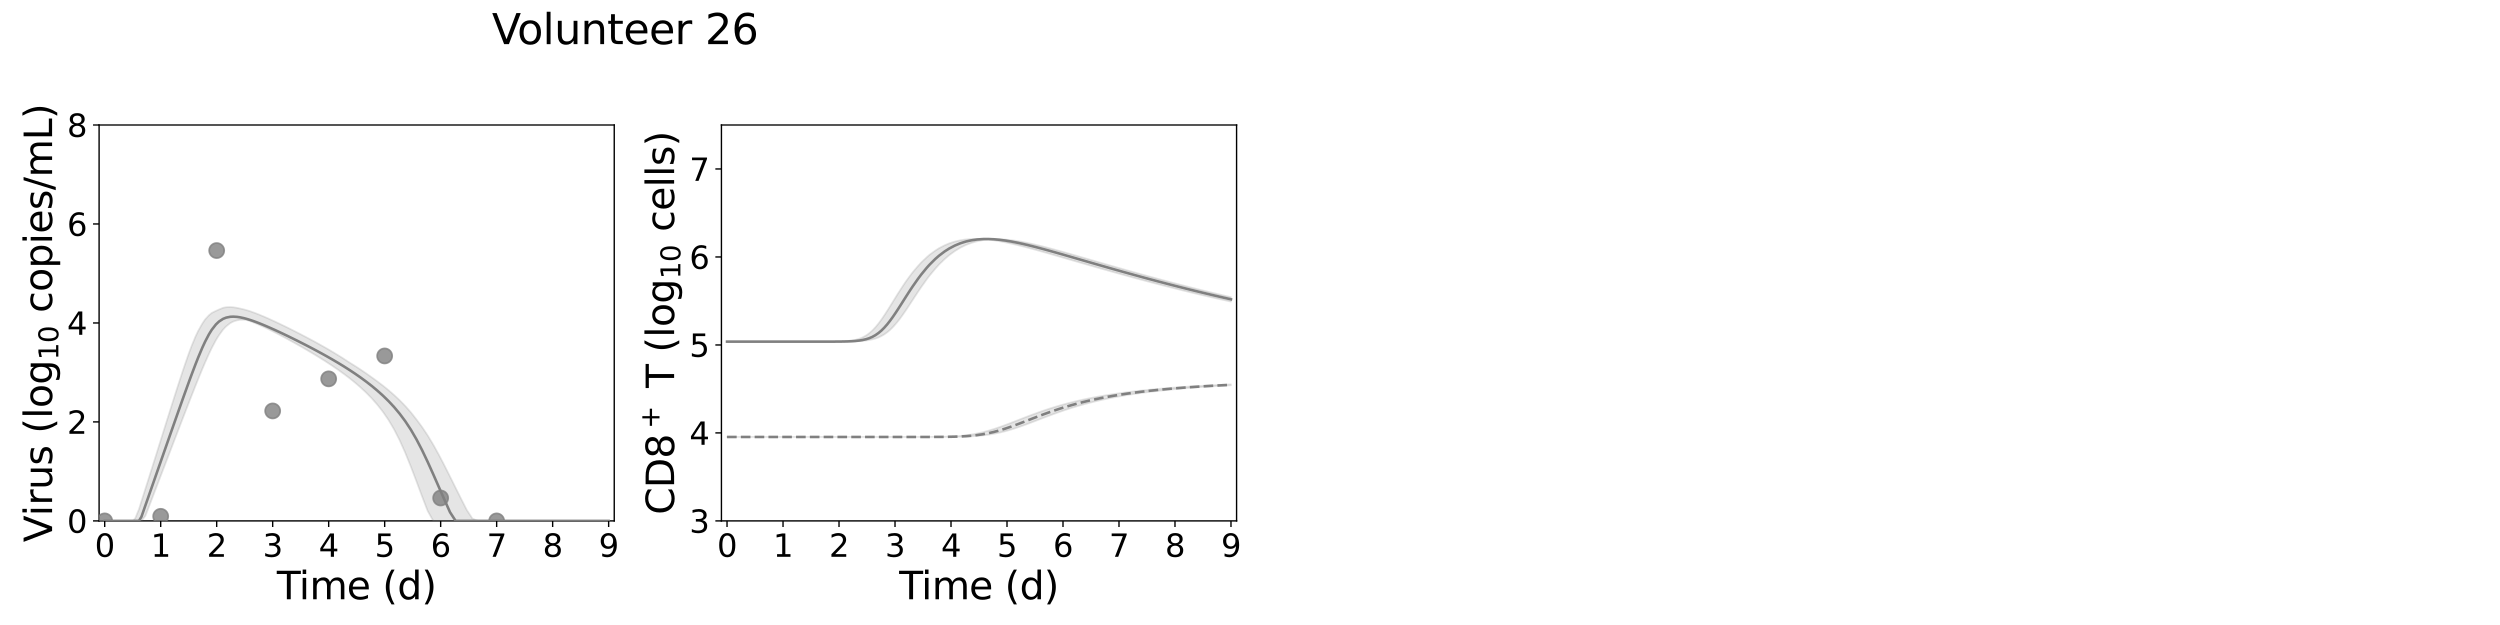 <?xml version="1.0" encoding="utf-8" standalone="no"?>
<!DOCTYPE svg PUBLIC "-//W3C//DTD SVG 1.1//EN"
  "http://www.w3.org/Graphics/SVG/1.1/DTD/svg11.dtd">
<svg xmlns:xlink="http://www.w3.org/1999/xlink" width="1440pt" height="360pt" viewBox="0 0 1440 360" xmlns="http://www.w3.org/2000/svg" version="1.1">
 <defs>
  <style type="text/css">*{stroke-linejoin: round; stroke-linecap: butt}</style>
 </defs>
 <g id="figure_1">
  <g id="patch_1">
   <path d="M 0 360 
L 1440 360 
L 1440 0 
L 0 0 
z
" style="fill: #ffffff"/>
  </g>
  <g id="axes_1">
   <g id="patch_2">
    <path d="M 57.08 300.04 
L 353.804 300.04 
L 353.804 72 
L 57.08 72 
z
" style="fill: #ffffff"/>
   </g>
   <g id="matplotlib.axis_1">
    <g id="xtick_1">
     <g id="line2d_1">
      <defs>
       <path id="m6701f4123a" d="M 0 0 
L 0 3.5 
" style="stroke: #000000; stroke-width: 0.8"/>
      </defs>
      <g>
       <use xlink:href="#m6701f4123a" x="60.305" y="300.04" style="stroke: #000000; stroke-width: 0.8"/>
      </g>
     </g>
     <g id="text_1">
      <!-- 0 -->
      <g transform="translate(54.579 320.717) scale(0.18 -0.18)">
       <defs>
        <path id="DejaVuSans-30" d="M 2034 4250 
Q 1547 4250 1301 3770 
Q 1056 3291 1056 2328 
Q 1056 1369 1301 889 
Q 1547 409 2034 409 
Q 2525 409 2770 889 
Q 3016 1369 3016 2328 
Q 3016 3291 2770 3770 
Q 2525 4250 2034 4250 
z
M 2034 4750 
Q 2819 4750 3233 4129 
Q 3647 3509 3647 2328 
Q 3647 1150 3233 529 
Q 2819 -91 2034 -91 
Q 1250 -91 836 529 
Q 422 1150 422 2328 
Q 422 3509 836 4129 
Q 1250 4750 2034 4750 
z
" transform="scale(0.016)"/>
       </defs>
       <use xlink:href="#DejaVuSans-30"/>
      </g>
     </g>
    </g>
    <g id="xtick_2">
     <g id="line2d_2">
      <g>
       <use xlink:href="#m6701f4123a" x="92.558" y="300.04" style="stroke: #000000; stroke-width: 0.8"/>
      </g>
     </g>
     <g id="text_2">
      <!-- 1 -->
      <g transform="translate(86.832 320.717) scale(0.18 -0.18)">
       <defs>
        <path id="DejaVuSans-31" d="M 794 531 
L 1825 531 
L 1825 4091 
L 703 3866 
L 703 4441 
L 1819 4666 
L 2450 4666 
L 2450 531 
L 3481 531 
L 3481 0 
L 794 0 
L 794 531 
z
" transform="scale(0.016)"/>
       </defs>
       <use xlink:href="#DejaVuSans-31"/>
      </g>
     </g>
    </g>
    <g id="xtick_3">
     <g id="line2d_3">
      <g>
       <use xlink:href="#m6701f4123a" x="124.81" y="300.04" style="stroke: #000000; stroke-width: 0.8"/>
      </g>
     </g>
     <g id="text_3">
      <!-- 2 -->
      <g transform="translate(119.084 320.717) scale(0.18 -0.18)">
       <defs>
        <path id="DejaVuSans-32" d="M 1228 531 
L 3431 531 
L 3431 0 
L 469 0 
L 469 531 
Q 828 903 1448 1529 
Q 2069 2156 2228 2338 
Q 2531 2678 2651 2914 
Q 2772 3150 2772 3378 
Q 2772 3750 2511 3984 
Q 2250 4219 1831 4219 
Q 1534 4219 1204 4116 
Q 875 4013 500 3803 
L 500 4441 
Q 881 4594 1212 4672 
Q 1544 4750 1819 4750 
Q 2544 4750 2975 4387 
Q 3406 4025 3406 3419 
Q 3406 3131 3298 2873 
Q 3191 2616 2906 2266 
Q 2828 2175 2409 1742 
Q 1991 1309 1228 531 
z
" transform="scale(0.016)"/>
       </defs>
       <use xlink:href="#DejaVuSans-32"/>
      </g>
     </g>
    </g>
    <g id="xtick_4">
     <g id="line2d_4">
      <g>
       <use xlink:href="#m6701f4123a" x="157.063" y="300.04" style="stroke: #000000; stroke-width: 0.8"/>
      </g>
     </g>
     <g id="text_4">
      <!-- 3 -->
      <g transform="translate(151.337 320.717) scale(0.18 -0.18)">
       <defs>
        <path id="DejaVuSans-33" d="M 2597 2516 
Q 3050 2419 3304 2112 
Q 3559 1806 3559 1356 
Q 3559 666 3084 287 
Q 2609 -91 1734 -91 
Q 1441 -91 1130 -33 
Q 819 25 488 141 
L 488 750 
Q 750 597 1062 519 
Q 1375 441 1716 441 
Q 2309 441 2620 675 
Q 2931 909 2931 1356 
Q 2931 1769 2642 2001 
Q 2353 2234 1838 2234 
L 1294 2234 
L 1294 2753 
L 1863 2753 
Q 2328 2753 2575 2939 
Q 2822 3125 2822 3475 
Q 2822 3834 2567 4026 
Q 2313 4219 1838 4219 
Q 1578 4219 1281 4162 
Q 984 4106 628 3988 
L 628 4550 
Q 988 4650 1302 4700 
Q 1616 4750 1894 4750 
Q 2613 4750 3031 4423 
Q 3450 4097 3450 3541 
Q 3450 3153 3228 2886 
Q 3006 2619 2597 2516 
z
" transform="scale(0.016)"/>
       </defs>
       <use xlink:href="#DejaVuSans-33"/>
      </g>
     </g>
    </g>
    <g id="xtick_5">
     <g id="line2d_5">
      <g>
       <use xlink:href="#m6701f4123a" x="189.315" y="300.04" style="stroke: #000000; stroke-width: 0.8"/>
      </g>
     </g>
     <g id="text_5">
      <!-- 4 -->
      <g transform="translate(183.589 320.717) scale(0.18 -0.18)">
       <defs>
        <path id="DejaVuSans-34" d="M 2419 4116 
L 825 1625 
L 2419 1625 
L 2419 4116 
z
M 2253 4666 
L 3047 4666 
L 3047 1625 
L 3713 1625 
L 3713 1100 
L 3047 1100 
L 3047 0 
L 2419 0 
L 2419 1100 
L 313 1100 
L 313 1709 
L 2253 4666 
z
" transform="scale(0.016)"/>
       </defs>
       <use xlink:href="#DejaVuSans-34"/>
      </g>
     </g>
    </g>
    <g id="xtick_6">
     <g id="line2d_6">
      <g>
       <use xlink:href="#m6701f4123a" x="221.568" y="300.04" style="stroke: #000000; stroke-width: 0.8"/>
      </g>
     </g>
     <g id="text_6">
      <!-- 5 -->
      <g transform="translate(215.842 320.717) scale(0.18 -0.18)">
       <defs>
        <path id="DejaVuSans-35" d="M 691 4666 
L 3169 4666 
L 3169 4134 
L 1269 4134 
L 1269 2991 
Q 1406 3038 1543 3061 
Q 1681 3084 1819 3084 
Q 2600 3084 3056 2656 
Q 3513 2228 3513 1497 
Q 3513 744 3044 326 
Q 2575 -91 1722 -91 
Q 1428 -91 1123 -41 
Q 819 9 494 109 
L 494 744 
Q 775 591 1075 516 
Q 1375 441 1709 441 
Q 2250 441 2565 725 
Q 2881 1009 2881 1497 
Q 2881 1984 2565 2268 
Q 2250 2553 1709 2553 
Q 1456 2553 1204 2497 
Q 953 2441 691 2322 
L 691 4666 
z
" transform="scale(0.016)"/>
       </defs>
       <use xlink:href="#DejaVuSans-35"/>
      </g>
     </g>
    </g>
    <g id="xtick_7">
     <g id="line2d_7">
      <g>
       <use xlink:href="#m6701f4123a" x="253.821" y="300.04" style="stroke: #000000; stroke-width: 0.8"/>
      </g>
     </g>
     <g id="text_7">
      <!-- 6 -->
      <g transform="translate(248.094 320.717) scale(0.18 -0.18)">
       <defs>
        <path id="DejaVuSans-36" d="M 2113 2584 
Q 1688 2584 1439 2293 
Q 1191 2003 1191 1497 
Q 1191 994 1439 701 
Q 1688 409 2113 409 
Q 2538 409 2786 701 
Q 3034 994 3034 1497 
Q 3034 2003 2786 2293 
Q 2538 2584 2113 2584 
z
M 3366 4563 
L 3366 3988 
Q 3128 4100 2886 4159 
Q 2644 4219 2406 4219 
Q 1781 4219 1451 3797 
Q 1122 3375 1075 2522 
Q 1259 2794 1537 2939 
Q 1816 3084 2150 3084 
Q 2853 3084 3261 2657 
Q 3669 2231 3669 1497 
Q 3669 778 3244 343 
Q 2819 -91 2113 -91 
Q 1303 -91 875 529 
Q 447 1150 447 2328 
Q 447 3434 972 4092 
Q 1497 4750 2381 4750 
Q 2619 4750 2861 4703 
Q 3103 4656 3366 4563 
z
" transform="scale(0.016)"/>
       </defs>
       <use xlink:href="#DejaVuSans-36"/>
      </g>
     </g>
    </g>
    <g id="xtick_8">
     <g id="line2d_8">
      <g>
       <use xlink:href="#m6701f4123a" x="286.073" y="300.04" style="stroke: #000000; stroke-width: 0.8"/>
      </g>
     </g>
     <g id="text_8">
      <!-- 7 -->
      <g transform="translate(280.347 320.717) scale(0.18 -0.18)">
       <defs>
        <path id="DejaVuSans-37" d="M 525 4666 
L 3525 4666 
L 3525 4397 
L 1831 0 
L 1172 0 
L 2766 4134 
L 525 4134 
L 525 4666 
z
" transform="scale(0.016)"/>
       </defs>
       <use xlink:href="#DejaVuSans-37"/>
      </g>
     </g>
    </g>
    <g id="xtick_9">
     <g id="line2d_9">
      <g>
       <use xlink:href="#m6701f4123a" x="318.326" y="300.04" style="stroke: #000000; stroke-width: 0.8"/>
      </g>
     </g>
     <g id="text_9">
      <!-- 8 -->
      <g transform="translate(312.599 320.717) scale(0.18 -0.18)">
       <defs>
        <path id="DejaVuSans-38" d="M 2034 2216 
Q 1584 2216 1326 1975 
Q 1069 1734 1069 1313 
Q 1069 891 1326 650 
Q 1584 409 2034 409 
Q 2484 409 2743 651 
Q 3003 894 3003 1313 
Q 3003 1734 2745 1975 
Q 2488 2216 2034 2216 
z
M 1403 2484 
Q 997 2584 770 2862 
Q 544 3141 544 3541 
Q 544 4100 942 4425 
Q 1341 4750 2034 4750 
Q 2731 4750 3128 4425 
Q 3525 4100 3525 3541 
Q 3525 3141 3298 2862 
Q 3072 2584 2669 2484 
Q 3125 2378 3379 2068 
Q 3634 1759 3634 1313 
Q 3634 634 3220 271 
Q 2806 -91 2034 -91 
Q 1263 -91 848 271 
Q 434 634 434 1313 
Q 434 1759 690 2068 
Q 947 2378 1403 2484 
z
M 1172 3481 
Q 1172 3119 1398 2916 
Q 1625 2713 2034 2713 
Q 2441 2713 2670 2916 
Q 2900 3119 2900 3481 
Q 2900 3844 2670 4047 
Q 2441 4250 2034 4250 
Q 1625 4250 1398 4047 
Q 1172 3844 1172 3481 
z
" transform="scale(0.016)"/>
       </defs>
       <use xlink:href="#DejaVuSans-38"/>
      </g>
     </g>
    </g>
    <g id="xtick_10">
     <g id="line2d_10">
      <g>
       <use xlink:href="#m6701f4123a" x="350.578" y="300.04" style="stroke: #000000; stroke-width: 0.8"/>
      </g>
     </g>
     <g id="text_10">
      <!-- 9 -->
      <g transform="translate(344.852 320.717) scale(0.18 -0.18)">
       <defs>
        <path id="DejaVuSans-39" d="M 703 97 
L 703 672 
Q 941 559 1184 500 
Q 1428 441 1663 441 
Q 2288 441 2617 861 
Q 2947 1281 2994 2138 
Q 2813 1869 2534 1725 
Q 2256 1581 1919 1581 
Q 1219 1581 811 2004 
Q 403 2428 403 3163 
Q 403 3881 828 4315 
Q 1253 4750 1959 4750 
Q 2769 4750 3195 4129 
Q 3622 3509 3622 2328 
Q 3622 1225 3098 567 
Q 2575 -91 1691 -91 
Q 1453 -91 1209 -44 
Q 966 3 703 97 
z
M 1959 2075 
Q 2384 2075 2632 2365 
Q 2881 2656 2881 3163 
Q 2881 3666 2632 3958 
Q 2384 4250 1959 4250 
Q 1534 4250 1286 3958 
Q 1038 3666 1038 3163 
Q 1038 2656 1286 2365 
Q 1534 2075 1959 2075 
z
" transform="scale(0.016)"/>
       </defs>
       <use xlink:href="#DejaVuSans-39"/>
      </g>
     </g>
    </g>
    <g id="text_11">
     <!-- Time (d) -->
     <g transform="translate(159.465 345.177) scale(0.22 -0.22)">
      <defs>
       <path id="DejaVuSans-54" d="M -19 4666 
L 3928 4666 
L 3928 4134 
L 2272 4134 
L 2272 0 
L 1638 0 
L 1638 4134 
L -19 4134 
L -19 4666 
z
" transform="scale(0.016)"/>
       <path id="DejaVuSans-69" d="M 603 3500 
L 1178 3500 
L 1178 0 
L 603 0 
L 603 3500 
z
M 603 4863 
L 1178 4863 
L 1178 4134 
L 603 4134 
L 603 4863 
z
" transform="scale(0.016)"/>
       <path id="DejaVuSans-6d" d="M 3328 2828 
Q 3544 3216 3844 3400 
Q 4144 3584 4550 3584 
Q 5097 3584 5394 3201 
Q 5691 2819 5691 2113 
L 5691 0 
L 5113 0 
L 5113 2094 
Q 5113 2597 4934 2840 
Q 4756 3084 4391 3084 
Q 3944 3084 3684 2787 
Q 3425 2491 3425 1978 
L 3425 0 
L 2847 0 
L 2847 2094 
Q 2847 2600 2669 2842 
Q 2491 3084 2119 3084 
Q 1678 3084 1418 2786 
Q 1159 2488 1159 1978 
L 1159 0 
L 581 0 
L 581 3500 
L 1159 3500 
L 1159 2956 
Q 1356 3278 1631 3431 
Q 1906 3584 2284 3584 
Q 2666 3584 2933 3390 
Q 3200 3197 3328 2828 
z
" transform="scale(0.016)"/>
       <path id="DejaVuSans-65" d="M 3597 1894 
L 3597 1613 
L 953 1613 
Q 991 1019 1311 708 
Q 1631 397 2203 397 
Q 2534 397 2845 478 
Q 3156 559 3463 722 
L 3463 178 
Q 3153 47 2828 -22 
Q 2503 -91 2169 -91 
Q 1331 -91 842 396 
Q 353 884 353 1716 
Q 353 2575 817 3079 
Q 1281 3584 2069 3584 
Q 2775 3584 3186 3129 
Q 3597 2675 3597 1894 
z
M 3022 2063 
Q 3016 2534 2758 2815 
Q 2500 3097 2075 3097 
Q 1594 3097 1305 2825 
Q 1016 2553 972 2059 
L 3022 2063 
z
" transform="scale(0.016)"/>
       <path id="DejaVuSans-20" transform="scale(0.016)"/>
       <path id="DejaVuSans-28" d="M 1984 4856 
Q 1566 4138 1362 3434 
Q 1159 2731 1159 2009 
Q 1159 1288 1364 580 
Q 1569 -128 1984 -844 
L 1484 -844 
Q 1016 -109 783 600 
Q 550 1309 550 2009 
Q 550 2706 781 3412 
Q 1013 4119 1484 4856 
L 1984 4856 
z
" transform="scale(0.016)"/>
       <path id="DejaVuSans-64" d="M 2906 2969 
L 2906 4863 
L 3481 4863 
L 3481 0 
L 2906 0 
L 2906 525 
Q 2725 213 2448 61 
Q 2172 -91 1784 -91 
Q 1150 -91 751 415 
Q 353 922 353 1747 
Q 353 2572 751 3078 
Q 1150 3584 1784 3584 
Q 2172 3584 2448 3432 
Q 2725 3281 2906 2969 
z
M 947 1747 
Q 947 1113 1208 752 
Q 1469 391 1925 391 
Q 2381 391 2643 752 
Q 2906 1113 2906 1747 
Q 2906 2381 2643 2742 
Q 2381 3103 1925 3103 
Q 1469 3103 1208 2742 
Q 947 2381 947 1747 
z
" transform="scale(0.016)"/>
       <path id="DejaVuSans-29" d="M 513 4856 
L 1013 4856 
Q 1481 4119 1714 3412 
Q 1947 2706 1947 2009 
Q 1947 1309 1714 600 
Q 1481 -109 1013 -844 
L 513 -844 
Q 928 -128 1133 580 
Q 1338 1288 1338 2009 
Q 1338 2731 1133 3434 
Q 928 4138 513 4856 
z
" transform="scale(0.016)"/>
      </defs>
      <use xlink:href="#DejaVuSans-54"/>
      <use xlink:href="#DejaVuSans-69" x="57.959"/>
      <use xlink:href="#DejaVuSans-6d" x="85.742"/>
      <use xlink:href="#DejaVuSans-65" x="183.154"/>
      <use xlink:href="#DejaVuSans-20" x="244.678"/>
      <use xlink:href="#DejaVuSans-28" x="276.465"/>
      <use xlink:href="#DejaVuSans-64" x="315.479"/>
      <use xlink:href="#DejaVuSans-29" x="378.955"/>
     </g>
    </g>
   </g>
   <g id="matplotlib.axis_2">
    <g id="ytick_1">
     <g id="line2d_11">
      <defs>
       <path id="mbb79375d54" d="M 0 0 
L -3.5 0 
" style="stroke: #000000; stroke-width: 0.8"/>
      </defs>
      <g>
       <use xlink:href="#mbb79375d54" x="57.08" y="300.04" style="stroke: #000000; stroke-width: 0.8"/>
      </g>
     </g>
     <g id="text_12">
      <!-- 0 -->
      <g transform="translate(38.627 306.879) scale(0.18 -0.18)">
       <use xlink:href="#DejaVuSans-30"/>
      </g>
     </g>
    </g>
    <g id="ytick_2">
     <g id="line2d_12">
      <g>
       <use xlink:href="#mbb79375d54" x="57.08" y="243.03" style="stroke: #000000; stroke-width: 0.8"/>
      </g>
     </g>
     <g id="text_13">
      <!-- 2 -->
      <g transform="translate(38.627 249.869) scale(0.18 -0.18)">
       <use xlink:href="#DejaVuSans-32"/>
      </g>
     </g>
    </g>
    <g id="ytick_3">
     <g id="line2d_13">
      <g>
       <use xlink:href="#mbb79375d54" x="57.08" y="186.02" style="stroke: #000000; stroke-width: 0.8"/>
      </g>
     </g>
     <g id="text_14">
      <!-- 4 -->
      <g transform="translate(38.627 192.859) scale(0.18 -0.18)">
       <use xlink:href="#DejaVuSans-34"/>
      </g>
     </g>
    </g>
    <g id="ytick_4">
     <g id="line2d_14">
      <g>
       <use xlink:href="#mbb79375d54" x="57.08" y="129.01" style="stroke: #000000; stroke-width: 0.8"/>
      </g>
     </g>
     <g id="text_15">
      <!-- 6 -->
      <g transform="translate(38.627 135.849) scale(0.18 -0.18)">
       <use xlink:href="#DejaVuSans-36"/>
      </g>
     </g>
    </g>
    <g id="ytick_5">
     <g id="line2d_15">
      <g>
       <use xlink:href="#mbb79375d54" x="57.08" y="72" style="stroke: #000000; stroke-width: 0.8"/>
      </g>
     </g>
     <g id="text_16">
      <!-- 8 -->
      <g transform="translate(38.627 78.839) scale(0.18 -0.18)">
       <use xlink:href="#DejaVuSans-38"/>
      </g>
     </g>
    </g>
    <g id="text_17">
     <!-- Virus (log$_{10}$ copies/mL) -->
     <g transform="translate(30.008 312.3) rotate(-90) scale(0.22 -0.22)">
      <defs>
       <path id="DejaVuSans-56" d="M 1831 0 
L 50 4666 
L 709 4666 
L 2188 738 
L 3669 4666 
L 4325 4666 
L 2547 0 
L 1831 0 
z
" transform="scale(0.016)"/>
       <path id="DejaVuSans-72" d="M 2631 2963 
Q 2534 3019 2420 3045 
Q 2306 3072 2169 3072 
Q 1681 3072 1420 2755 
Q 1159 2438 1159 1844 
L 1159 0 
L 581 0 
L 581 3500 
L 1159 3500 
L 1159 2956 
Q 1341 3275 1631 3429 
Q 1922 3584 2338 3584 
Q 2397 3584 2469 3576 
Q 2541 3569 2628 3553 
L 2631 2963 
z
" transform="scale(0.016)"/>
       <path id="DejaVuSans-75" d="M 544 1381 
L 544 3500 
L 1119 3500 
L 1119 1403 
Q 1119 906 1312 657 
Q 1506 409 1894 409 
Q 2359 409 2629 706 
Q 2900 1003 2900 1516 
L 2900 3500 
L 3475 3500 
L 3475 0 
L 2900 0 
L 2900 538 
Q 2691 219 2414 64 
Q 2138 -91 1772 -91 
Q 1169 -91 856 284 
Q 544 659 544 1381 
z
M 1991 3584 
L 1991 3584 
z
" transform="scale(0.016)"/>
       <path id="DejaVuSans-73" d="M 2834 3397 
L 2834 2853 
Q 2591 2978 2328 3040 
Q 2066 3103 1784 3103 
Q 1356 3103 1142 2972 
Q 928 2841 928 2578 
Q 928 2378 1081 2264 
Q 1234 2150 1697 2047 
L 1894 2003 
Q 2506 1872 2764 1633 
Q 3022 1394 3022 966 
Q 3022 478 2636 193 
Q 2250 -91 1575 -91 
Q 1294 -91 989 -36 
Q 684 19 347 128 
L 347 722 
Q 666 556 975 473 
Q 1284 391 1588 391 
Q 1994 391 2212 530 
Q 2431 669 2431 922 
Q 2431 1156 2273 1281 
Q 2116 1406 1581 1522 
L 1381 1569 
Q 847 1681 609 1914 
Q 372 2147 372 2553 
Q 372 3047 722 3315 
Q 1072 3584 1716 3584 
Q 2034 3584 2315 3537 
Q 2597 3491 2834 3397 
z
" transform="scale(0.016)"/>
       <path id="DejaVuSans-6c" d="M 603 4863 
L 1178 4863 
L 1178 0 
L 603 0 
L 603 4863 
z
" transform="scale(0.016)"/>
       <path id="DejaVuSans-6f" d="M 1959 3097 
Q 1497 3097 1228 2736 
Q 959 2375 959 1747 
Q 959 1119 1226 758 
Q 1494 397 1959 397 
Q 2419 397 2687 759 
Q 2956 1122 2956 1747 
Q 2956 2369 2687 2733 
Q 2419 3097 1959 3097 
z
M 1959 3584 
Q 2709 3584 3137 3096 
Q 3566 2609 3566 1747 
Q 3566 888 3137 398 
Q 2709 -91 1959 -91 
Q 1206 -91 779 398 
Q 353 888 353 1747 
Q 353 2609 779 3096 
Q 1206 3584 1959 3584 
z
" transform="scale(0.016)"/>
       <path id="DejaVuSans-67" d="M 2906 1791 
Q 2906 2416 2648 2759 
Q 2391 3103 1925 3103 
Q 1463 3103 1205 2759 
Q 947 2416 947 1791 
Q 947 1169 1205 825 
Q 1463 481 1925 481 
Q 2391 481 2648 825 
Q 2906 1169 2906 1791 
z
M 3481 434 
Q 3481 -459 3084 -895 
Q 2688 -1331 1869 -1331 
Q 1566 -1331 1297 -1286 
Q 1028 -1241 775 -1147 
L 775 -588 
Q 1028 -725 1275 -790 
Q 1522 -856 1778 -856 
Q 2344 -856 2625 -561 
Q 2906 -266 2906 331 
L 2906 616 
Q 2728 306 2450 153 
Q 2172 0 1784 0 
Q 1141 0 747 490 
Q 353 981 353 1791 
Q 353 2603 747 3093 
Q 1141 3584 1784 3584 
Q 2172 3584 2450 3431 
Q 2728 3278 2906 2969 
L 2906 3500 
L 3481 3500 
L 3481 434 
z
" transform="scale(0.016)"/>
       <path id="DejaVuSans-63" d="M 3122 3366 
L 3122 2828 
Q 2878 2963 2633 3030 
Q 2388 3097 2138 3097 
Q 1578 3097 1268 2742 
Q 959 2388 959 1747 
Q 959 1106 1268 751 
Q 1578 397 2138 397 
Q 2388 397 2633 464 
Q 2878 531 3122 666 
L 3122 134 
Q 2881 22 2623 -34 
Q 2366 -91 2075 -91 
Q 1284 -91 818 406 
Q 353 903 353 1747 
Q 353 2603 823 3093 
Q 1294 3584 2113 3584 
Q 2378 3584 2631 3529 
Q 2884 3475 3122 3366 
z
" transform="scale(0.016)"/>
       <path id="DejaVuSans-70" d="M 1159 525 
L 1159 -1331 
L 581 -1331 
L 581 3500 
L 1159 3500 
L 1159 2969 
Q 1341 3281 1617 3432 
Q 1894 3584 2278 3584 
Q 2916 3584 3314 3078 
Q 3713 2572 3713 1747 
Q 3713 922 3314 415 
Q 2916 -91 2278 -91 
Q 1894 -91 1617 61 
Q 1341 213 1159 525 
z
M 3116 1747 
Q 3116 2381 2855 2742 
Q 2594 3103 2138 3103 
Q 1681 3103 1420 2742 
Q 1159 2381 1159 1747 
Q 1159 1113 1420 752 
Q 1681 391 2138 391 
Q 2594 391 2855 752 
Q 3116 1113 3116 1747 
z
" transform="scale(0.016)"/>
       <path id="DejaVuSans-2f" d="M 1625 4666 
L 2156 4666 
L 531 -594 
L 0 -594 
L 1625 4666 
z
" transform="scale(0.016)"/>
       <path id="DejaVuSans-4c" d="M 628 4666 
L 1259 4666 
L 1259 531 
L 3531 531 
L 3531 0 
L 628 0 
L 628 4666 
z
" transform="scale(0.016)"/>
      </defs>
      <use xlink:href="#DejaVuSans-56" transform="translate(0 0.016)"/>
      <use xlink:href="#DejaVuSans-69" transform="translate(68.408 0.016)"/>
      <use xlink:href="#DejaVuSans-72" transform="translate(96.191 0.016)"/>
      <use xlink:href="#DejaVuSans-75" transform="translate(137.305 0.016)"/>
      <use xlink:href="#DejaVuSans-73" transform="translate(200.684 0.016)"/>
      <use xlink:href="#DejaVuSans-20" transform="translate(252.783 0.016)"/>
      <use xlink:href="#DejaVuSans-28" transform="translate(284.57 0.016)"/>
      <use xlink:href="#DejaVuSans-6c" transform="translate(323.584 0.016)"/>
      <use xlink:href="#DejaVuSans-6f" transform="translate(351.367 0.016)"/>
      <use xlink:href="#DejaVuSans-67" transform="translate(412.549 0.016)"/>
      <use xlink:href="#DejaVuSans-31" transform="translate(476.982 -16.391) scale(0.7)"/>
      <use xlink:href="#DejaVuSans-30" transform="translate(521.519 -16.391) scale(0.7)"/>
      <use xlink:href="#DejaVuSans-20" transform="translate(568.789 0.016)"/>
      <use xlink:href="#DejaVuSans-63" transform="translate(600.576 0.016)"/>
      <use xlink:href="#DejaVuSans-6f" transform="translate(655.557 0.016)"/>
      <use xlink:href="#DejaVuSans-70" transform="translate(716.738 0.016)"/>
      <use xlink:href="#DejaVuSans-69" transform="translate(780.215 0.016)"/>
      <use xlink:href="#DejaVuSans-65" transform="translate(807.998 0.016)"/>
      <use xlink:href="#DejaVuSans-73" transform="translate(869.521 0.016)"/>
      <use xlink:href="#DejaVuSans-2f" transform="translate(921.621 0.016)"/>
      <use xlink:href="#DejaVuSans-6d" transform="translate(955.312 0.016)"/>
      <use xlink:href="#DejaVuSans-4c" transform="translate(1052.725 0.016)"/>
      <use xlink:href="#DejaVuSans-29" transform="translate(1108.438 0.016)"/>
     </g>
    </g>
   </g>
   <g id="patch_3">
    <path d="M 57.08 300.04 
L 57.08 72 
" style="fill: none; stroke: #000000; stroke-width: 0.8; stroke-linejoin: miter; stroke-linecap: square"/>
   </g>
   <g id="patch_4">
    <path d="M 353.804 300.04 
L 353.804 72 
" style="fill: none; stroke: #000000; stroke-width: 0.8; stroke-linejoin: miter; stroke-linecap: square"/>
   </g>
   <g id="patch_5">
    <path d="M 57.08 300.04 
L 353.804 300.04 
" style="fill: none; stroke: #000000; stroke-width: 0.8; stroke-linejoin: miter; stroke-linecap: square"/>
   </g>
   <g id="patch_6">
    <path d="M 57.08 72 
L 353.804 72 
" style="fill: none; stroke: #000000; stroke-width: 0.8; stroke-linejoin: miter; stroke-linecap: square"/>
   </g>
   <g id="PolyCollection_1">
    <defs>
     <path id="mf1b4bf94cc" d="M 60.305 -59.96 
L 60.305 -59.96 
L 60.306 -59.96 
L 60.311 -59.96 
L 60.364 -59.96 
L 60.64 -59.96 
L 60.917 -59.96 
L 61.593 -59.96 
L 62.147 -59.96 
L 63.451 -59.96 
L 64.396 -59.96 
L 66.387 -59.96 
L 67.536 -59.96 
L 69.678 -59.96 
L 70.939 -59.96 
L 73.037 -59.96 
L 74.392 -59.96 
L 76.498 -59.96 
L 77.917 -59.96 
L 80.007 -59.96 
L 81.475 -59.96 
L 83.773 -62.891 
L 85.214 -66.627 
L 87.199 -71.821 
L 88.697 -75.744 
L 90.858 -81.39 
L 92.343 -85.283 
L 94.34 -90.496 
L 95.857 -94.467 
L 98.001 -100.061 
L 99.502 -103.987 
L 101.504 -109.204 
L 103.036 -113.197 
L 105.185 -118.777 
L 106.71 -122.729 
L 108.767 -128.032 
L 110.331 -132.033 
L 112.56 -137.682 
L 114.141 -141.615 
L 116.56 -147.513 
L 118.138 -151.192 
L 120.323 -156.108 
L 121.969 -159.526 
L 124.378 -164.073 
L 126.09 -166.849 
L 128.491 -170.14 
L 130.25 -171.994 
L 132.629 -173.884 
L 134.325 -174.78 
L 136.584 -175.487 
L 138.241 -175.757 
L 140.423 -175.79 
L 142.029 -175.678 
L 143.898 -175.062 
L 145.767 -174.361 
L 147.636 -173.596 
L 149.248 -172.901 
L 150.962 -172.13 
L 152.677 -171.329 
L 154.21 -170.594 
L 155.764 -169.829 
L 157.317 -169.048 
L 158.871 -168.254 
L 160.492 -167.413 
L 162.181 -166.524 
L 163.521 -165.811 
L 164.871 -165.084 
L 165.977 -164.484 
L 167.223 -163.8 
L 170.448 -162.013 
L 172.14 -161.056 
L 175.365 -159.212 
L 176.967 -158.279 
L 180.192 -156.369 
L 182.395 -155.039 
L 185.62 -153.041 
L 188.274 -151.354 
L 191.499 -149.232 
L 194.724 -147.022 
L 197.95 -144.707 
L 201.175 -142.267 
L 204.4 -139.676 
L 207.625 -136.9 
L 210.851 -133.897 
L 214.076 -130.609 
L 217.301 -126.961 
L 220.526 -122.852 
L 223.752 -118.154 
L 226.977 -112.719 
L 230.202 -106.418 
L 233.427 -99.215 
L 236.653 -91.24 
L 239.878 -82.77 
L 243.103 -74.115 
L 246.329 -65.703 
L 249.554 -59.96 
L 252.779 -59.96 
L 256.004 -59.96 
L 259.23 -59.96 
L 262.455 -59.96 
L 265.68 -59.96 
L 268.905 -59.96 
L 272.131 -59.96 
L 275.356 -59.96 
L 278.581 -59.96 
L 281.806 -59.96 
L 285.032 -59.96 
L 288.257 -59.96 
L 291.482 -59.96 
L 294.707 -59.96 
L 297.933 -59.96 
L 301.158 -59.96 
L 304.383 -59.96 
L 307.608 -59.96 
L 310.834 -59.96 
L 314.059 -59.96 
L 317.284 -59.96 
L 320.509 -59.96 
L 323.735 -59.96 
L 326.96 -59.96 
L 330.185 -59.96 
L 333.41 -59.96 
L 336.636 -59.96 
L 339.861 -59.96 
L 343.086 -59.96 
L 346.311 -59.96 
L 349.537 -59.96 
L 350.578 -59.96 
L 350.578 -59.96 
L 350.578 -59.96 
L 349.537 -59.96 
L 346.311 -59.96 
L 343.086 -59.96 
L 339.861 -59.96 
L 336.636 -59.96 
L 333.41 -59.96 
L 330.185 -59.96 
L 326.96 -59.96 
L 323.735 -59.96 
L 320.509 -59.96 
L 317.284 -59.96 
L 314.059 -59.96 
L 310.834 -59.96 
L 307.608 -59.96 
L 304.383 -59.96 
L 301.158 -59.96 
L 297.933 -59.96 
L 294.707 -59.96 
L 291.482 -59.96 
L 288.257 -59.96 
L 285.032 -59.96 
L 281.806 -59.96 
L 278.581 -59.96 
L 275.356 -59.96 
L 272.131 -61.286 
L 268.905 -66.199 
L 265.68 -72.517 
L 262.455 -78.956 
L 259.23 -85.44 
L 256.004 -91.85 
L 252.779 -98.041 
L 249.554 -103.864 
L 246.329 -109.214 
L 243.103 -114.049 
L 239.878 -118.388 
L 236.653 -122.496 
L 233.427 -126.143 
L 230.202 -129.453 
L 226.977 -132.482 
L 223.752 -135.281 
L 220.526 -137.889 
L 217.301 -140.337 
L 214.076 -142.683 
L 210.851 -144.979 
L 207.625 -147.162 
L 204.4 -149.248 
L 201.175 -151.256 
L 197.95 -153.371 
L 194.724 -155.399 
L 191.499 -157.355 
L 188.274 -159.246 
L 185.62 -160.756 
L 182.395 -162.552 
L 180.192 -163.751 
L 176.967 -165.477 
L 175.365 -166.321 
L 172.14 -167.995 
L 170.448 -168.859 
L 167.223 -170.484 
L 165.977 -171.104 
L 164.871 -171.651 
L 163.521 -172.309 
L 162.181 -172.96 
L 160.492 -173.771 
L 158.871 -174.538 
L 157.317 -175.262 
L 155.764 -175.973 
L 154.21 -176.671 
L 152.677 -177.345 
L 150.962 -178.077 
L 149.248 -178.784 
L 147.636 -179.422 
L 145.767 -180.122 
L 143.898 -180.771 
L 142.029 -181.359 
L 140.423 -181.807 
L 138.241 -182.293 
L 136.584 -182.654 
L 134.325 -183.027 
L 132.629 -183.134 
L 130.25 -183.055 
L 128.491 -182.685 
L 126.09 -181.713 
L 124.378 -180.94 
L 121.969 -179.724 
L 120.323 -178.392 
L 118.138 -176.001 
L 116.56 -173.651 
L 114.141 -169.386 
L 112.56 -166.051 
L 110.331 -160.63 
L 108.767 -156.446 
L 106.71 -150.569 
L 105.185 -146.044 
L 103.036 -139.475 
L 101.504 -134.716 
L 99.502 -128.426 
L 98.001 -123.687 
L 95.857 -116.884 
L 94.34 -112.049 
L 92.343 -105.681 
L 90.858 -100.938 
L 88.697 -94.045 
L 87.199 -89.296 
L 85.214 -83.046 
L 83.773 -78.498 
L 81.475 -71.248 
L 80.007 -66.609 
L 77.917 -61.505 
L 76.498 -59.96 
L 74.392 -59.96 
L 73.037 -59.96 
L 70.939 -59.96 
L 69.678 -59.96 
L 67.536 -59.96 
L 66.387 -59.96 
L 64.396 -59.96 
L 63.451 -59.96 
L 62.147 -59.96 
L 61.593 -59.96 
L 60.917 -59.96 
L 60.64 -59.96 
L 60.364 -59.96 
L 60.311 -59.96 
L 60.306 -59.96 
L 60.305 -59.96 
z
" style="stroke: #808080; stroke-opacity: 0.2"/>
    </defs>
    <g clip-path="url(#p60c05f3184)">
     <use xlink:href="#mf1b4bf94cc" x="0" y="360" style="fill: #808080; fill-opacity: 0.2; stroke: #808080; stroke-opacity: 0.2"/>
    </g>
   </g>
   <g id="PathCollection_1">
    <defs>
     <path id="m0ac8a5d081" d="M 0 4.33 
C 1.148 4.33 2.25 3.874 3.062 3.062 
C 3.874 2.25 4.33 1.148 4.33 0 
C 4.33 -1.148 3.874 -2.25 3.062 -3.062 
C 2.25 -3.874 1.148 -4.33 0 -4.33 
C -1.148 -4.33 -2.25 -3.874 -3.062 -3.062 
C -3.874 -2.25 -4.33 -1.148 -4.33 0 
C -4.33 1.148 -3.874 2.25 -3.062 3.062 
C -2.25 3.874 -1.148 4.33 0 4.33 
z
" style="stroke: #808080; stroke-opacity: 0.8"/>
    </defs>
    <g clip-path="url(#p60c05f3184)">
     <use xlink:href="#m0ac8a5d081" x="60.305" y="300.04" style="fill: #808080; fill-opacity: 0.8; stroke: #808080; stroke-opacity: 0.8"/>
     <use xlink:href="#m0ac8a5d081" x="92.558" y="297.401" style="fill: #808080; fill-opacity: 0.8; stroke: #808080; stroke-opacity: 0.8"/>
     <use xlink:href="#m0ac8a5d081" x="124.81" y="144.318" style="fill: #808080; fill-opacity: 0.8; stroke: #808080; stroke-opacity: 0.8"/>
     <use xlink:href="#m0ac8a5d081" x="157.063" y="236.696" style="fill: #808080; fill-opacity: 0.8; stroke: #808080; stroke-opacity: 0.8"/>
     <use xlink:href="#m0ac8a5d081" x="189.315" y="218.22" style="fill: #808080; fill-opacity: 0.8; stroke: #808080; stroke-opacity: 0.8"/>
     <use xlink:href="#m0ac8a5d081" x="221.568" y="205.023" style="fill: #808080; fill-opacity: 0.8; stroke: #808080; stroke-opacity: 0.8"/>
     <use xlink:href="#m0ac8a5d081" x="253.821" y="286.843" style="fill: #808080; fill-opacity: 0.8; stroke: #808080; stroke-opacity: 0.8"/>
     <use xlink:href="#m0ac8a5d081" x="286.073" y="300.04" style="fill: #808080; fill-opacity: 0.8; stroke: #808080; stroke-opacity: 0.8"/>
    </g>
   </g>
   <g id="line2d_16">
    <path d="M 60.305 300.04 
L 60.306 300.04 
L 60.311 300.04 
L 60.364 300.04 
L 60.64 300.04 
L 60.917 300.04 
L 61.593 300.04 
L 62.147 300.04 
L 63.451 300.04 
L 64.396 300.04 
L 66.387 300.04 
L 67.536 300.04 
L 69.678 300.04 
L 70.939 300.04 
L 73.037 300.04 
L 74.392 300.04 
L 76.498 300.04 
L 77.917 300.04 
L 80.007 300.04 
L 81.475 297.656 
L 83.773 291.056 
L 85.214 286.946 
L 87.199 281.262 
L 88.697 276.988 
L 90.858 270.795 
L 92.343 266.56 
L 94.34 260.848 
L 95.857 256.524 
L 98.001 250.395 
L 99.502 246.131 
L 101.504 240.435 
L 103.036 236.102 
L 105.185 230.034 
L 106.71 225.781 
L 108.767 220.092 
L 110.331 215.853 
L 112.56 209.958 
L 114.141 205.956 
L 116.56 200.211 
L 118.138 196.799 
L 120.323 192.624 
L 121.969 189.957 
L 124.378 186.869 
L 126.09 185.236 
L 128.491 183.664 
L 130.25 182.958 
L 132.629 182.473 
L 134.325 182.388 
L 136.584 182.527 
L 138.241 182.774 
L 140.423 183.241 
L 142.029 183.669 
L 143.898 184.236 
L 145.767 184.867 
L 147.636 185.548 
L 149.248 186.169 
L 150.962 186.859 
L 152.677 187.574 
L 154.21 188.232 
L 155.764 188.914 
L 157.317 189.61 
L 158.871 190.317 
L 160.492 191.067 
L 162.181 191.86 
L 163.521 192.495 
L 164.871 193.142 
L 165.977 193.676 
L 167.223 194.282 
L 170.448 195.873 
L 172.14 196.719 
L 175.365 198.356 
L 176.967 199.18 
L 180.192 200.866 
L 182.395 202.038 
L 185.62 203.789 
L 188.274 205.265 
L 191.499 207.105 
L 194.724 209.005 
L 197.95 210.974 
L 201.175 213.02 
L 204.4 215.158 
L 207.625 217.4 
L 210.851 219.765 
L 214.076 222.274 
L 217.301 224.956 
L 220.526 227.846 
L 223.752 230.99 
L 226.977 234.448 
L 230.202 238.293 
L 233.427 242.615 
L 236.653 247.51 
L 239.878 253.053 
L 243.103 259.257 
L 246.329 266.032 
L 249.554 273.194 
L 252.779 280.531 
L 256.004 287.862 
L 259.23 295.072 
L 262.455 300.04 
L 265.68 300.04 
L 268.905 300.04 
L 272.131 300.04 
L 275.356 300.04 
L 278.581 300.04 
L 281.806 300.04 
L 285.032 300.04 
L 288.257 300.04 
L 291.482 300.04 
L 294.707 300.04 
L 297.933 300.04 
L 301.158 300.04 
L 304.383 300.04 
L 307.608 300.04 
L 310.834 300.04 
L 314.059 300.04 
L 317.284 300.04 
L 320.509 300.04 
L 323.735 300.04 
L 326.96 300.04 
L 330.185 300.04 
L 333.41 300.04 
L 336.636 300.04 
L 339.861 300.04 
L 343.086 300.04 
L 346.311 300.04 
L 349.537 300.04 
L 350.578 300.04 
" clip-path="url(#p60c05f3184)" style="fill: none; stroke: #808080; stroke-width: 1.5; stroke-linecap: square"/>
   </g>
  </g>
  <g id="axes_2">
   <g id="patch_7">
    <path d="M 415.545 300.04 
L 712.269 300.04 
L 712.269 72 
L 415.545 72 
z
" style="fill: #ffffff"/>
   </g>
   <g id="matplotlib.axis_3">
    <g id="xtick_11">
     <g id="line2d_17">
      <g>
       <use xlink:href="#m6701f4123a" x="418.771" y="300.04" style="stroke: #000000; stroke-width: 0.8"/>
      </g>
     </g>
     <g id="text_18">
      <!-- 0 -->
      <g transform="translate(413.044 320.717) scale(0.18 -0.18)">
       <use xlink:href="#DejaVuSans-30"/>
      </g>
     </g>
    </g>
    <g id="xtick_12">
     <g id="line2d_18">
      <g>
       <use xlink:href="#m6701f4123a" x="451.023" y="300.04" style="stroke: #000000; stroke-width: 0.8"/>
      </g>
     </g>
     <g id="text_19">
      <!-- 1 -->
      <g transform="translate(445.297 320.717) scale(0.18 -0.18)">
       <use xlink:href="#DejaVuSans-31"/>
      </g>
     </g>
    </g>
    <g id="xtick_13">
     <g id="line2d_19">
      <g>
       <use xlink:href="#m6701f4123a" x="483.276" y="300.04" style="stroke: #000000; stroke-width: 0.8"/>
      </g>
     </g>
     <g id="text_20">
      <!-- 2 -->
      <g transform="translate(477.55 320.717) scale(0.18 -0.18)">
       <use xlink:href="#DejaVuSans-32"/>
      </g>
     </g>
    </g>
    <g id="xtick_14">
     <g id="line2d_20">
      <g>
       <use xlink:href="#m6701f4123a" x="515.528" y="300.04" style="stroke: #000000; stroke-width: 0.8"/>
      </g>
     </g>
     <g id="text_21">
      <!-- 3 -->
      <g transform="translate(509.802 320.717) scale(0.18 -0.18)">
       <use xlink:href="#DejaVuSans-33"/>
      </g>
     </g>
    </g>
    <g id="xtick_15">
     <g id="line2d_21">
      <g>
       <use xlink:href="#m6701f4123a" x="547.781" y="300.04" style="stroke: #000000; stroke-width: 0.8"/>
      </g>
     </g>
     <g id="text_22">
      <!-- 4 -->
      <g transform="translate(542.055 320.717) scale(0.18 -0.18)">
       <use xlink:href="#DejaVuSans-34"/>
      </g>
     </g>
    </g>
    <g id="xtick_16">
     <g id="line2d_22">
      <g>
       <use xlink:href="#m6701f4123a" x="580.034" y="300.04" style="stroke: #000000; stroke-width: 0.8"/>
      </g>
     </g>
     <g id="text_23">
      <!-- 5 -->
      <g transform="translate(574.307 320.717) scale(0.18 -0.18)">
       <use xlink:href="#DejaVuSans-35"/>
      </g>
     </g>
    </g>
    <g id="xtick_17">
     <g id="line2d_23">
      <g>
       <use xlink:href="#m6701f4123a" x="612.286" y="300.04" style="stroke: #000000; stroke-width: 0.8"/>
      </g>
     </g>
     <g id="text_24">
      <!-- 6 -->
      <g transform="translate(606.56 320.717) scale(0.18 -0.18)">
       <use xlink:href="#DejaVuSans-36"/>
      </g>
     </g>
    </g>
    <g id="xtick_18">
     <g id="line2d_24">
      <g>
       <use xlink:href="#m6701f4123a" x="644.539" y="300.04" style="stroke: #000000; stroke-width: 0.8"/>
      </g>
     </g>
     <g id="text_25">
      <!-- 7 -->
      <g transform="translate(638.812 320.717) scale(0.18 -0.18)">
       <use xlink:href="#DejaVuSans-37"/>
      </g>
     </g>
    </g>
    <g id="xtick_19">
     <g id="line2d_25">
      <g>
       <use xlink:href="#m6701f4123a" x="676.791" y="300.04" style="stroke: #000000; stroke-width: 0.8"/>
      </g>
     </g>
     <g id="text_26">
      <!-- 8 -->
      <g transform="translate(671.065 320.717) scale(0.18 -0.18)">
       <use xlink:href="#DejaVuSans-38"/>
      </g>
     </g>
    </g>
    <g id="xtick_20">
     <g id="line2d_26">
      <g>
       <use xlink:href="#m6701f4123a" x="709.044" y="300.04" style="stroke: #000000; stroke-width: 0.8"/>
      </g>
     </g>
     <g id="text_27">
      <!-- 9 -->
      <g transform="translate(703.318 320.717) scale(0.18 -0.18)">
       <use xlink:href="#DejaVuSans-39"/>
      </g>
     </g>
    </g>
    <g id="text_28">
     <!-- Time (d) -->
     <g transform="translate(517.931 345.177) scale(0.22 -0.22)">
      <use xlink:href="#DejaVuSans-54"/>
      <use xlink:href="#DejaVuSans-69" x="57.959"/>
      <use xlink:href="#DejaVuSans-6d" x="85.742"/>
      <use xlink:href="#DejaVuSans-65" x="183.154"/>
      <use xlink:href="#DejaVuSans-20" x="244.678"/>
      <use xlink:href="#DejaVuSans-28" x="276.465"/>
      <use xlink:href="#DejaVuSans-64" x="315.479"/>
      <use xlink:href="#DejaVuSans-29" x="378.955"/>
     </g>
    </g>
   </g>
   <g id="matplotlib.axis_4">
    <g id="ytick_6">
     <g id="line2d_27">
      <g>
       <use xlink:href="#mbb79375d54" x="415.545" y="300.04" style="stroke: #000000; stroke-width: 0.8"/>
      </g>
     </g>
     <g id="text_29">
      <!-- 3 -->
      <g transform="translate(397.093 306.879) scale(0.18 -0.18)">
       <use xlink:href="#DejaVuSans-33"/>
      </g>
     </g>
    </g>
    <g id="ytick_7">
     <g id="line2d_28">
      <g>
       <use xlink:href="#mbb79375d54" x="415.545" y="249.364" style="stroke: #000000; stroke-width: 0.8"/>
      </g>
     </g>
     <g id="text_30">
      <!-- 4 -->
      <g transform="translate(397.093 256.203) scale(0.18 -0.18)">
       <use xlink:href="#DejaVuSans-34"/>
      </g>
     </g>
    </g>
    <g id="ytick_8">
     <g id="line2d_29">
      <g>
       <use xlink:href="#mbb79375d54" x="415.545" y="198.689" style="stroke: #000000; stroke-width: 0.8"/>
      </g>
     </g>
     <g id="text_31">
      <!-- 5 -->
      <g transform="translate(397.093 205.527) scale(0.18 -0.18)">
       <use xlink:href="#DejaVuSans-35"/>
      </g>
     </g>
    </g>
    <g id="ytick_9">
     <g id="line2d_30">
      <g>
       <use xlink:href="#mbb79375d54" x="415.545" y="148.013" style="stroke: #000000; stroke-width: 0.8"/>
      </g>
     </g>
     <g id="text_32">
      <!-- 6 -->
      <g transform="translate(397.093 154.852) scale(0.18 -0.18)">
       <use xlink:href="#DejaVuSans-36"/>
      </g>
     </g>
    </g>
    <g id="ytick_10">
     <g id="line2d_31">
      <g>
       <use xlink:href="#mbb79375d54" x="415.545" y="97.338" style="stroke: #000000; stroke-width: 0.8"/>
      </g>
     </g>
     <g id="text_33">
      <!-- 7 -->
      <g transform="translate(397.093 104.176) scale(0.18 -0.18)">
       <use xlink:href="#DejaVuSans-37"/>
      </g>
     </g>
    </g>
    <g id="text_34">
     <!-- CD8$^+$ T (log$_{10}$ cells) -->
     <g transform="translate(388.473 296.46) rotate(-90) scale(0.22 -0.22)">
      <defs>
       <path id="DejaVuSans-43" d="M 4122 4306 
L 4122 3641 
Q 3803 3938 3442 4084 
Q 3081 4231 2675 4231 
Q 1875 4231 1450 3742 
Q 1025 3253 1025 2328 
Q 1025 1406 1450 917 
Q 1875 428 2675 428 
Q 3081 428 3442 575 
Q 3803 722 4122 1019 
L 4122 359 
Q 3791 134 3420 21 
Q 3050 -91 2638 -91 
Q 1578 -91 968 557 
Q 359 1206 359 2328 
Q 359 3453 968 4101 
Q 1578 4750 2638 4750 
Q 3056 4750 3426 4639 
Q 3797 4528 4122 4306 
z
" transform="scale(0.016)"/>
       <path id="DejaVuSans-44" d="M 1259 4147 
L 1259 519 
L 2022 519 
Q 2988 519 3436 956 
Q 3884 1394 3884 2338 
Q 3884 3275 3436 3711 
Q 2988 4147 2022 4147 
L 1259 4147 
z
M 628 4666 
L 1925 4666 
Q 3281 4666 3915 4102 
Q 4550 3538 4550 2338 
Q 4550 1131 3912 565 
Q 3275 0 1925 0 
L 628 0 
L 628 4666 
z
" transform="scale(0.016)"/>
       <path id="DejaVuSans-2b" d="M 2944 4013 
L 2944 2272 
L 4684 2272 
L 4684 1741 
L 2944 1741 
L 2944 0 
L 2419 0 
L 2419 1741 
L 678 1741 
L 678 2272 
L 2419 2272 
L 2419 4013 
L 2944 4013 
z
" transform="scale(0.016)"/>
      </defs>
      <use xlink:href="#DejaVuSans-43" transform="translate(0 0.827)"/>
      <use xlink:href="#DejaVuSans-44" transform="translate(69.824 0.827)"/>
      <use xlink:href="#DejaVuSans-38" transform="translate(146.826 0.827)"/>
      <use xlink:href="#DejaVuSans-2b" transform="translate(225.044 39.108) scale(0.7)"/>
      <use xlink:href="#DejaVuSans-20" transform="translate(300.068 0.827)"/>
      <use xlink:href="#DejaVuSans-54" transform="translate(331.855 0.827)"/>
      <use xlink:href="#DejaVuSans-20" transform="translate(392.939 0.827)"/>
      <use xlink:href="#DejaVuSans-28" transform="translate(424.727 0.827)"/>
      <use xlink:href="#DejaVuSans-6c" transform="translate(463.74 0.827)"/>
      <use xlink:href="#DejaVuSans-6f" transform="translate(491.523 0.827)"/>
      <use xlink:href="#DejaVuSans-67" transform="translate(552.705 0.827)"/>
      <use xlink:href="#DejaVuSans-31" transform="translate(617.139 -15.58) scale(0.7)"/>
      <use xlink:href="#DejaVuSans-30" transform="translate(661.675 -15.58) scale(0.7)"/>
      <use xlink:href="#DejaVuSans-20" transform="translate(708.945 0.827)"/>
      <use xlink:href="#DejaVuSans-63" transform="translate(740.732 0.827)"/>
      <use xlink:href="#DejaVuSans-65" transform="translate(795.713 0.827)"/>
      <use xlink:href="#DejaVuSans-6c" transform="translate(857.236 0.827)"/>
      <use xlink:href="#DejaVuSans-6c" transform="translate(885.02 0.827)"/>
      <use xlink:href="#DejaVuSans-73" transform="translate(912.803 0.827)"/>
      <use xlink:href="#DejaVuSans-29" transform="translate(964.902 0.827)"/>
     </g>
    </g>
   </g>
   <g id="patch_8">
    <path d="M 415.545 300.04 
L 415.545 72 
" style="fill: none; stroke: #000000; stroke-width: 0.8; stroke-linejoin: miter; stroke-linecap: square"/>
   </g>
   <g id="patch_9">
    <path d="M 712.269 300.04 
L 712.269 72 
" style="fill: none; stroke: #000000; stroke-width: 0.8; stroke-linejoin: miter; stroke-linecap: square"/>
   </g>
   <g id="patch_10">
    <path d="M 415.545 300.04 
L 712.269 300.04 
" style="fill: none; stroke: #000000; stroke-width: 0.8; stroke-linejoin: miter; stroke-linecap: square"/>
   </g>
   <g id="patch_11">
    <path d="M 415.545 72 
L 712.269 72 
" style="fill: none; stroke: #000000; stroke-width: 0.8; stroke-linejoin: miter; stroke-linecap: square"/>
   </g>
   <g id="PolyCollection_2">
    <defs>
     <path id="mbdc77f6586" d="M 418.771 -163.208 
L 418.771 -163.208 
L 418.771 -163.208 
L 418.777 -163.208 
L 418.83 -163.208 
L 419.106 -163.208 
L 419.382 -163.208 
L 420.059 -163.208 
L 420.612 -163.208 
L 421.917 -163.208 
L 422.862 -163.208 
L 424.852 -163.208 
L 426.002 -163.208 
L 428.143 -163.208 
L 429.405 -163.208 
L 431.503 -163.208 
L 432.857 -163.208 
L 434.963 -163.208 
L 436.383 -163.208 
L 438.473 -163.208 
L 439.94 -163.208 
L 442.239 -163.208 
L 443.68 -163.208 
L 445.665 -163.208 
L 447.163 -163.208 
L 449.323 -163.208 
L 450.808 -163.208 
L 452.805 -163.208 
L 454.323 -163.208 
L 456.467 -163.208 
L 457.967 -163.208 
L 459.969 -163.208 
L 461.502 -163.208 
L 463.651 -163.208 
L 465.176 -163.208 
L 467.232 -163.209 
L 468.796 -163.209 
L 471.026 -163.21 
L 472.607 -163.21 
L 475.026 -163.212 
L 476.603 -163.214 
L 478.788 -163.218 
L 480.434 -163.222 
L 482.843 -163.231 
L 484.556 -163.242 
L 486.956 -163.263 
L 488.715 -163.289 
L 491.095 -163.339 
L 492.79 -163.395 
L 495.049 -163.509 
L 496.706 -163.628 
L 498.888 -163.863 
L 500.495 -164.091 
L 502.364 -164.472 
L 504.233 -164.959 
L 506.102 -165.641 
L 507.714 -166.443 
L 509.428 -167.434 
L 511.142 -168.677 
L 512.676 -169.96 
L 514.229 -171.485 
L 515.783 -173.22 
L 517.336 -175.07 
L 518.957 -177.22 
L 520.646 -179.622 
L 521.986 -181.56 
L 523.337 -183.601 
L 524.443 -185.285 
L 525.688 -187.197 
L 528.914 -192.103 
L 530.605 -194.599 
L 533.831 -199.139 
L 535.432 -201.251 
L 538.658 -205.131 
L 540.86 -207.594 
L 544.085 -210.719 
L 546.739 -213.011 
L 549.965 -215.348 
L 553.19 -217.325 
L 556.415 -218.892 
L 559.64 -220.12 
L 562.866 -221.036 
L 566.091 -221.674 
L 569.316 -221.971 
L 572.541 -221.556 
L 575.767 -221.033 
L 578.992 -220.419 
L 582.217 -219.731 
L 585.442 -218.981 
L 588.668 -218.184 
L 591.893 -217.347 
L 595.118 -216.48 
L 598.343 -215.59 
L 601.569 -214.684 
L 604.794 -213.765 
L 608.019 -212.837 
L 611.245 -211.904 
L 614.47 -210.969 
L 617.695 -210.033 
L 620.92 -209.099 
L 624.146 -208.166 
L 627.371 -207.237 
L 630.596 -206.313 
L 633.821 -205.393 
L 637.047 -204.479 
L 640.272 -203.572 
L 643.497 -202.67 
L 646.722 -201.776 
L 649.948 -200.889 
L 653.173 -200.01 
L 656.398 -199.138 
L 659.623 -198.275 
L 662.849 -197.42 
L 666.074 -196.574 
L 669.299 -195.737 
L 672.524 -194.909 
L 675.75 -194.091 
L 678.975 -193.283 
L 682.2 -192.484 
L 685.425 -191.696 
L 688.651 -190.919 
L 691.876 -190.152 
L 695.101 -189.396 
L 698.326 -188.651 
L 701.552 -187.918 
L 704.777 -187.196 
L 708.002 -186.486 
L 709.044 -186.259 
L 709.044 -188.834 
L 709.044 -188.834 
L 708.002 -189.074 
L 704.777 -189.826 
L 701.552 -190.587 
L 698.326 -191.361 
L 695.101 -192.144 
L 691.876 -192.938 
L 688.651 -193.742 
L 685.425 -194.556 
L 682.2 -195.38 
L 678.975 -196.213 
L 675.75 -197.055 
L 672.524 -197.906 
L 669.299 -198.766 
L 666.074 -199.634 
L 662.849 -200.51 
L 659.623 -201.394 
L 656.398 -202.285 
L 653.173 -203.183 
L 649.948 -204.088 
L 646.722 -204.999 
L 643.497 -205.916 
L 640.272 -206.838 
L 637.047 -207.764 
L 633.821 -208.695 
L 630.596 -209.628 
L 627.371 -210.562 
L 624.146 -211.496 
L 620.92 -212.428 
L 617.695 -213.356 
L 614.47 -214.276 
L 611.245 -215.185 
L 608.019 -216.078 
L 604.794 -216.949 
L 601.569 -217.793 
L 598.343 -218.6 
L 595.118 -219.362 
L 591.893 -220.067 
L 588.668 -220.702 
L 585.442 -221.252 
L 582.217 -221.7 
L 578.992 -222.028 
L 575.767 -222.216 
L 572.541 -222.28 
L 569.316 -222.324 
L 566.091 -222.366 
L 562.866 -222.4 
L 559.64 -222.349 
L 556.415 -222.101 
L 553.19 -221.619 
L 549.965 -220.871 
L 546.739 -219.821 
L 544.085 -218.688 
L 540.86 -217.027 
L 538.658 -215.602 
L 535.432 -213.257 
L 533.831 -211.848 
L 530.605 -208.803 
L 528.914 -206.941 
L 525.688 -203.138 
L 524.443 -201.506 
L 523.337 -199.999 
L 521.986 -198.144 
L 520.646 -196.183 
L 518.957 -193.603 
L 517.336 -191.087 
L 515.783 -188.592 
L 514.229 -186.082 
L 512.676 -183.569 
L 511.142 -181.12 
L 509.428 -178.47 
L 507.714 -175.962 
L 506.102 -173.776 
L 504.233 -171.5 
L 502.364 -169.542 
L 500.495 -167.919 
L 498.888 -166.785 
L 496.706 -165.599 
L 495.049 -164.925 
L 492.79 -164.28 
L 491.095 -163.948 
L 488.715 -163.629 
L 486.956 -163.486 
L 484.556 -163.366 
L 482.843 -163.31 
L 480.434 -163.264 
L 478.788 -163.244 
L 476.603 -163.229 
L 475.026 -163.222 
L 472.607 -163.215 
L 471.026 -163.213 
L 468.796 -163.21 
L 467.232 -163.21 
L 465.176 -163.209 
L 463.651 -163.208 
L 461.502 -163.208 
L 459.969 -163.208 
L 457.967 -163.208 
L 456.467 -163.208 
L 454.323 -163.208 
L 452.805 -163.208 
L 450.808 -163.208 
L 449.323 -163.208 
L 447.163 -163.208 
L 445.665 -163.208 
L 443.68 -163.208 
L 442.239 -163.208 
L 439.94 -163.208 
L 438.473 -163.208 
L 436.383 -163.208 
L 434.963 -163.208 
L 432.857 -163.208 
L 431.503 -163.208 
L 429.405 -163.208 
L 428.143 -163.208 
L 426.002 -163.208 
L 424.852 -163.208 
L 422.862 -163.208 
L 421.917 -163.208 
L 420.612 -163.208 
L 420.059 -163.208 
L 419.382 -163.208 
L 419.106 -163.208 
L 418.83 -163.208 
L 418.777 -163.208 
L 418.771 -163.208 
L 418.771 -163.208 
z
" style="stroke: #808080; stroke-opacity: 0.2"/>
    </defs>
    <g clip-path="url(#p6aa111294f)">
     <use xlink:href="#mbdc77f6586" x="0" y="360" style="fill: #808080; fill-opacity: 0.2; stroke: #808080; stroke-opacity: 0.2"/>
    </g>
   </g>
   <g id="PolyCollection_3">
    <defs>
     <path id="mb1df5bf763" d="M 418.771 -108.317 
L 418.771 -108.317 
L 418.771 -108.317 
L 418.777 -108.317 
L 418.83 -108.317 
L 419.106 -108.317 
L 419.382 -108.317 
L 420.059 -108.317 
L 420.612 -108.317 
L 421.917 -108.317 
L 422.862 -108.317 
L 424.852 -108.317 
L 426.002 -108.317 
L 428.143 -108.317 
L 429.405 -108.317 
L 431.503 -108.317 
L 432.857 -108.317 
L 434.963 -108.317 
L 436.383 -108.317 
L 438.473 -108.317 
L 439.94 -108.317 
L 442.239 -108.317 
L 443.68 -108.317 
L 445.665 -108.317 
L 447.163 -108.317 
L 449.323 -108.317 
L 450.808 -108.317 
L 452.805 -108.317 
L 454.323 -108.317 
L 456.467 -108.317 
L 457.967 -108.317 
L 459.969 -108.317 
L 461.502 -108.317 
L 463.651 -108.317 
L 465.176 -108.317 
L 467.232 -108.317 
L 468.796 -108.317 
L 471.026 -108.317 
L 472.607 -108.317 
L 475.026 -108.317 
L 476.603 -108.317 
L 478.788 -108.317 
L 480.434 -108.317 
L 482.843 -108.317 
L 484.556 -108.317 
L 486.956 -108.317 
L 488.715 -108.317 
L 491.095 -108.317 
L 492.79 -108.317 
L 495.049 -108.317 
L 496.706 -108.317 
L 498.888 -108.317 
L 500.495 -108.317 
L 502.364 -108.317 
L 504.233 -108.317 
L 506.102 -108.317 
L 507.714 -108.317 
L 509.428 -108.317 
L 511.142 -108.317 
L 512.676 -108.317 
L 514.229 -108.317 
L 515.783 -108.317 
L 517.336 -108.317 
L 518.957 -108.317 
L 520.646 -108.317 
L 521.986 -108.317 
L 523.337 -108.317 
L 524.443 -108.317 
L 525.688 -108.317 
L 528.914 -108.318 
L 530.605 -108.318 
L 533.831 -108.32 
L 535.432 -108.321 
L 538.658 -108.325 
L 540.86 -108.33 
L 544.085 -108.342 
L 546.739 -108.359 
L 549.965 -108.392 
L 553.19 -108.449 
L 556.415 -108.542 
L 559.64 -108.685 
L 562.866 -108.897 
L 566.091 -109.197 
L 569.316 -109.607 
L 572.541 -110.137 
L 575.767 -110.796 
L 578.992 -111.587 
L 582.217 -112.502 
L 585.442 -113.526 
L 588.668 -114.64 
L 591.893 -115.82 
L 595.118 -117.042 
L 598.343 -118.282 
L 601.569 -119.519 
L 604.794 -120.736 
L 608.019 -121.918 
L 611.245 -123.057 
L 614.47 -124.144 
L 617.695 -125.176 
L 620.92 -126.151 
L 624.146 -127.067 
L 627.371 -127.926 
L 630.596 -128.73 
L 633.821 -129.482 
L 637.047 -130.183 
L 640.272 -130.837 
L 643.497 -131.448 
L 646.722 -132.017 
L 649.948 -132.549 
L 653.173 -133.045 
L 656.398 -133.509 
L 659.623 -133.942 
L 662.849 -134.348 
L 666.074 -134.728 
L 669.299 -135.085 
L 672.524 -135.419 
L 675.75 -135.732 
L 678.975 -136.027 
L 682.2 -136.304 
L 685.425 -136.564 
L 688.651 -136.81 
L 691.876 -137.041 
L 695.101 -137.258 
L 698.326 -137.464 
L 701.552 -137.658 
L 704.777 -137.841 
L 708.002 -138.014 
L 709.044 -138.068 
L 709.044 -138.604 
L 709.044 -138.604 
L 708.002 -138.56 
L 704.777 -138.418 
L 701.552 -138.268 
L 698.326 -138.11 
L 695.101 -137.942 
L 691.876 -137.765 
L 688.651 -137.577 
L 685.425 -137.378 
L 682.2 -137.168 
L 678.975 -136.945 
L 675.75 -136.707 
L 672.524 -136.455 
L 669.299 -136.188 
L 666.074 -135.903 
L 662.849 -135.601 
L 659.623 -135.278 
L 656.398 -134.935 
L 653.173 -134.568 
L 649.948 -134.177 
L 646.722 -133.76 
L 643.497 -133.313 
L 640.272 -132.835 
L 637.047 -132.324 
L 633.821 -131.776 
L 630.596 -131.188 
L 627.371 -130.558 
L 624.146 -129.882 
L 620.92 -129.158 
L 617.695 -128.381 
L 614.47 -127.55 
L 611.245 -126.662 
L 608.019 -125.715 
L 604.794 -124.708 
L 601.569 -123.643 
L 598.343 -122.522 
L 595.118 -121.351 
L 591.893 -120.137 
L 588.668 -118.893 
L 585.442 -117.635 
L 582.217 -116.382 
L 578.992 -115.159 
L 575.767 -113.989 
L 572.541 -112.9 
L 569.316 -111.914 
L 566.091 -111.052 
L 562.866 -110.325 
L 559.64 -109.736 
L 556.415 -109.28 
L 553.19 -108.942 
L 549.965 -108.704 
L 546.739 -108.546 
L 544.085 -108.462 
L 540.86 -108.393 
L 538.658 -108.368 
L 535.432 -108.341 
L 533.831 -108.335 
L 530.605 -108.325 
L 528.914 -108.322 
L 525.688 -108.319 
L 524.443 -108.319 
L 523.337 -108.318 
L 521.986 -108.318 
L 520.646 -108.317 
L 518.957 -108.317 
L 517.336 -108.317 
L 515.783 -108.317 
L 514.229 -108.317 
L 512.676 -108.317 
L 511.142 -108.317 
L 509.428 -108.317 
L 507.714 -108.317 
L 506.102 -108.317 
L 504.233 -108.317 
L 502.364 -108.317 
L 500.495 -108.317 
L 498.888 -108.317 
L 496.706 -108.317 
L 495.049 -108.317 
L 492.79 -108.317 
L 491.095 -108.317 
L 488.715 -108.317 
L 486.956 -108.317 
L 484.556 -108.317 
L 482.843 -108.317 
L 480.434 -108.317 
L 478.788 -108.317 
L 476.603 -108.317 
L 475.026 -108.317 
L 472.607 -108.317 
L 471.026 -108.317 
L 468.796 -108.317 
L 467.232 -108.317 
L 465.176 -108.317 
L 463.651 -108.317 
L 461.502 -108.317 
L 459.969 -108.317 
L 457.967 -108.317 
L 456.467 -108.317 
L 454.323 -108.317 
L 452.805 -108.317 
L 450.808 -108.317 
L 449.323 -108.317 
L 447.163 -108.317 
L 445.665 -108.317 
L 443.68 -108.317 
L 442.239 -108.317 
L 439.94 -108.317 
L 438.473 -108.317 
L 436.383 -108.317 
L 434.963 -108.317 
L 432.857 -108.317 
L 431.503 -108.317 
L 429.405 -108.317 
L 428.143 -108.317 
L 426.002 -108.317 
L 424.852 -108.317 
L 422.862 -108.317 
L 421.917 -108.317 
L 420.612 -108.317 
L 420.059 -108.317 
L 419.382 -108.317 
L 419.106 -108.317 
L 418.83 -108.317 
L 418.777 -108.317 
L 418.771 -108.317 
L 418.771 -108.317 
z
" style="stroke: #808080; stroke-opacity: 0.2"/>
    </defs>
    <g clip-path="url(#p6aa111294f)">
     <use xlink:href="#mb1df5bf763" x="0" y="360" style="fill: #808080; fill-opacity: 0.2; stroke: #808080; stroke-opacity: 0.2"/>
    </g>
   </g>
   <g id="line2d_32">
    <path d="M 418.771 196.792 
L 418.771 196.792 
L 418.777 196.792 
L 418.83 196.792 
L 419.106 196.792 
L 419.382 196.792 
L 420.059 196.792 
L 420.612 196.792 
L 421.917 196.792 
L 422.862 196.792 
L 424.852 196.792 
L 426.002 196.792 
L 428.143 196.792 
L 429.405 196.792 
L 431.503 196.792 
L 432.857 196.792 
L 434.963 196.792 
L 436.383 196.792 
L 438.473 196.792 
L 439.94 196.792 
L 442.239 196.792 
L 443.68 196.792 
L 445.665 196.792 
L 447.163 196.792 
L 449.323 196.792 
L 450.808 196.792 
L 452.805 196.792 
L 454.323 196.792 
L 456.467 196.792 
L 457.967 196.792 
L 459.969 196.792 
L 461.502 196.792 
L 463.651 196.792 
L 465.176 196.792 
L 467.232 196.791 
L 468.796 196.791 
L 471.026 196.79 
L 472.607 196.788 
L 475.026 196.785 
L 476.603 196.782 
L 478.788 196.776 
L 480.434 196.768 
L 482.843 196.75 
L 484.556 196.73 
L 486.956 196.684 
L 488.715 196.631 
L 491.095 196.518 
L 492.79 196.395 
L 495.049 196.147 
L 496.706 195.883 
L 498.888 195.382 
L 500.495 194.873 
L 502.364 194.089 
L 504.233 193.059 
L 506.102 191.748 
L 507.714 190.374 
L 509.428 188.659 
L 511.142 186.691 
L 512.676 184.738 
L 514.229 182.598 
L 515.783 180.328 
L 517.336 177.963 
L 518.957 175.432 
L 520.646 172.768 
L 521.986 170.659 
L 523.337 168.556 
L 524.443 166.862 
L 525.688 164.992 
L 528.914 160.4 
L 530.605 158.153 
L 533.831 154.223 
L 535.432 152.445 
L 538.658 149.226 
L 540.86 147.296 
L 544.085 144.85 
L 546.739 143.155 
L 549.965 141.456 
L 553.19 140.118 
L 556.415 139.108 
L 559.64 138.39 
L 562.866 137.933 
L 566.091 137.705 
L 569.316 137.678 
L 572.541 137.824 
L 575.767 138.119 
L 578.992 138.54 
L 582.217 139.069 
L 585.442 139.686 
L 588.668 140.377 
L 591.893 141.128 
L 595.118 141.927 
L 598.343 142.764 
L 601.569 143.631 
L 604.794 144.521 
L 608.019 145.428 
L 611.245 146.347 
L 614.47 147.274 
L 617.695 148.206 
L 620.92 149.141 
L 624.146 150.076 
L 627.371 151.01 
L 630.596 151.942 
L 633.821 152.87 
L 637.047 153.794 
L 640.272 154.713 
L 643.497 155.626 
L 646.722 156.533 
L 649.948 157.433 
L 653.173 158.327 
L 656.398 159.213 
L 659.623 160.092 
L 662.849 160.962 
L 666.074 161.824 
L 669.299 162.678 
L 672.524 163.523 
L 675.75 164.359 
L 678.975 165.186 
L 682.2 166.003 
L 685.425 166.81 
L 688.651 167.608 
L 691.876 168.394 
L 695.101 169.171 
L 698.326 169.937 
L 701.552 170.691 
L 704.777 171.435 
L 708.002 172.167 
L 709.044 172.401 
" clip-path="url(#p6aa111294f)" style="fill: none; stroke: #808080; stroke-width: 1.5; stroke-linecap: square"/>
   </g>
   <g id="line2d_33">
    <path d="M 418.771 251.683 
L 418.771 251.683 
L 418.777 251.683 
L 418.83 251.683 
L 419.106 251.683 
L 419.382 251.683 
L 420.059 251.683 
L 420.612 251.683 
L 421.917 251.683 
L 422.862 251.683 
L 424.852 251.683 
L 426.002 251.683 
L 428.143 251.683 
L 429.405 251.683 
L 431.503 251.683 
L 432.857 251.683 
L 434.963 251.683 
L 436.383 251.683 
L 438.473 251.683 
L 439.94 251.683 
L 442.239 251.683 
L 443.68 251.683 
L 445.665 251.683 
L 447.163 251.683 
L 449.323 251.683 
L 450.808 251.683 
L 452.805 251.683 
L 454.323 251.683 
L 456.467 251.683 
L 457.967 251.683 
L 459.969 251.683 
L 461.502 251.683 
L 463.651 251.683 
L 465.176 251.683 
L 467.232 251.683 
L 468.796 251.683 
L 471.026 251.683 
L 472.607 251.683 
L 475.026 251.683 
L 476.603 251.683 
L 478.788 251.683 
L 480.434 251.683 
L 482.843 251.683 
L 484.556 251.683 
L 486.956 251.683 
L 488.715 251.683 
L 491.095 251.683 
L 492.79 251.683 
L 495.049 251.683 
L 496.706 251.683 
L 498.888 251.683 
L 500.495 251.683 
L 502.364 251.683 
L 504.233 251.683 
L 506.102 251.683 
L 507.714 251.683 
L 509.428 251.683 
L 511.142 251.683 
L 512.676 251.683 
L 514.229 251.683 
L 515.783 251.683 
L 517.336 251.683 
L 518.957 251.683 
L 520.646 251.683 
L 521.986 251.683 
L 523.337 251.683 
L 524.443 251.682 
L 525.688 251.682 
L 528.914 251.681 
L 530.605 251.68 
L 533.831 251.677 
L 535.432 251.674 
L 538.658 251.665 
L 540.86 251.655 
L 544.085 251.628 
L 546.739 251.593 
L 549.965 251.521 
L 553.19 251.406 
L 556.415 251.23 
L 559.64 250.971 
L 562.866 250.611 
L 566.091 250.131 
L 569.316 249.521 
L 572.541 248.774 
L 575.767 247.896 
L 578.992 246.9 
L 582.217 245.804 
L 585.442 244.633 
L 588.668 243.412 
L 591.893 242.165 
L 595.118 240.915 
L 598.343 239.682 
L 601.569 238.479 
L 604.794 237.319 
L 608.019 236.209 
L 611.245 235.154 
L 614.47 234.158 
L 617.695 233.221 
L 620.92 232.342 
L 624.146 231.519 
L 627.371 230.75 
L 630.596 230.032 
L 633.821 229.363 
L 637.047 228.739 
L 640.272 228.157 
L 643.497 227.613 
L 646.722 227.106 
L 649.948 226.632 
L 653.173 226.189 
L 656.398 225.775 
L 659.623 225.387 
L 662.849 225.024 
L 666.074 224.683 
L 669.299 224.363 
L 672.524 224.062 
L 675.75 223.78 
L 678.975 223.514 
L 682.2 223.264 
L 685.425 223.029 
L 688.651 222.807 
L 691.876 222.597 
L 695.101 222.4 
L 698.326 222.213 
L 701.552 222.037 
L 704.777 221.871 
L 708.002 221.714 
L 709.044 221.665 
" clip-path="url(#p6aa111294f)" style="fill: none; stroke-dasharray: 5.55,2.4; stroke-dashoffset: 0; stroke: #808080; stroke-width: 1.5"/>
   </g>
  </g>
  <g id="text_35">
   <!-- Volunteer 26 -->
   <g transform="translate(283.346 25.436) scale(0.24 -0.24)">
    <defs>
     <path id="DejaVuSans-6e" d="M 3513 2113 
L 3513 0 
L 2938 0 
L 2938 2094 
Q 2938 2591 2744 2837 
Q 2550 3084 2163 3084 
Q 1697 3084 1428 2787 
Q 1159 2491 1159 1978 
L 1159 0 
L 581 0 
L 581 3500 
L 1159 3500 
L 1159 2956 
Q 1366 3272 1645 3428 
Q 1925 3584 2291 3584 
Q 2894 3584 3203 3211 
Q 3513 2838 3513 2113 
z
" transform="scale(0.016)"/>
     <path id="DejaVuSans-74" d="M 1172 4494 
L 1172 3500 
L 2356 3500 
L 2356 3053 
L 1172 3053 
L 1172 1153 
Q 1172 725 1289 603 
Q 1406 481 1766 481 
L 2356 481 
L 2356 0 
L 1766 0 
Q 1100 0 847 248 
Q 594 497 594 1153 
L 594 3053 
L 172 3053 
L 172 3500 
L 594 3500 
L 594 4494 
L 1172 4494 
z
" transform="scale(0.016)"/>
    </defs>
    <use xlink:href="#DejaVuSans-56"/>
    <use xlink:href="#DejaVuSans-6f" x="60.658"/>
    <use xlink:href="#DejaVuSans-6c" x="121.84"/>
    <use xlink:href="#DejaVuSans-75" x="149.623"/>
    <use xlink:href="#DejaVuSans-6e" x="213.002"/>
    <use xlink:href="#DejaVuSans-74" x="276.381"/>
    <use xlink:href="#DejaVuSans-65" x="315.59"/>
    <use xlink:href="#DejaVuSans-65" x="377.113"/>
    <use xlink:href="#DejaVuSans-72" x="438.637"/>
    <use xlink:href="#DejaVuSans-20" x="479.75"/>
    <use xlink:href="#DejaVuSans-32" x="511.537"/>
    <use xlink:href="#DejaVuSans-36" x="575.16"/>
   </g>
  </g>
 </g>
 <defs>
  <clipPath id="p60c05f3184">
   <rect x="57.08" y="72" width="296.724" height="228.04"/>
  </clipPath>
  <clipPath id="p6aa111294f">
   <rect x="415.545" y="72" width="296.724" height="228.04"/>
  </clipPath>
 </defs>
</svg>
